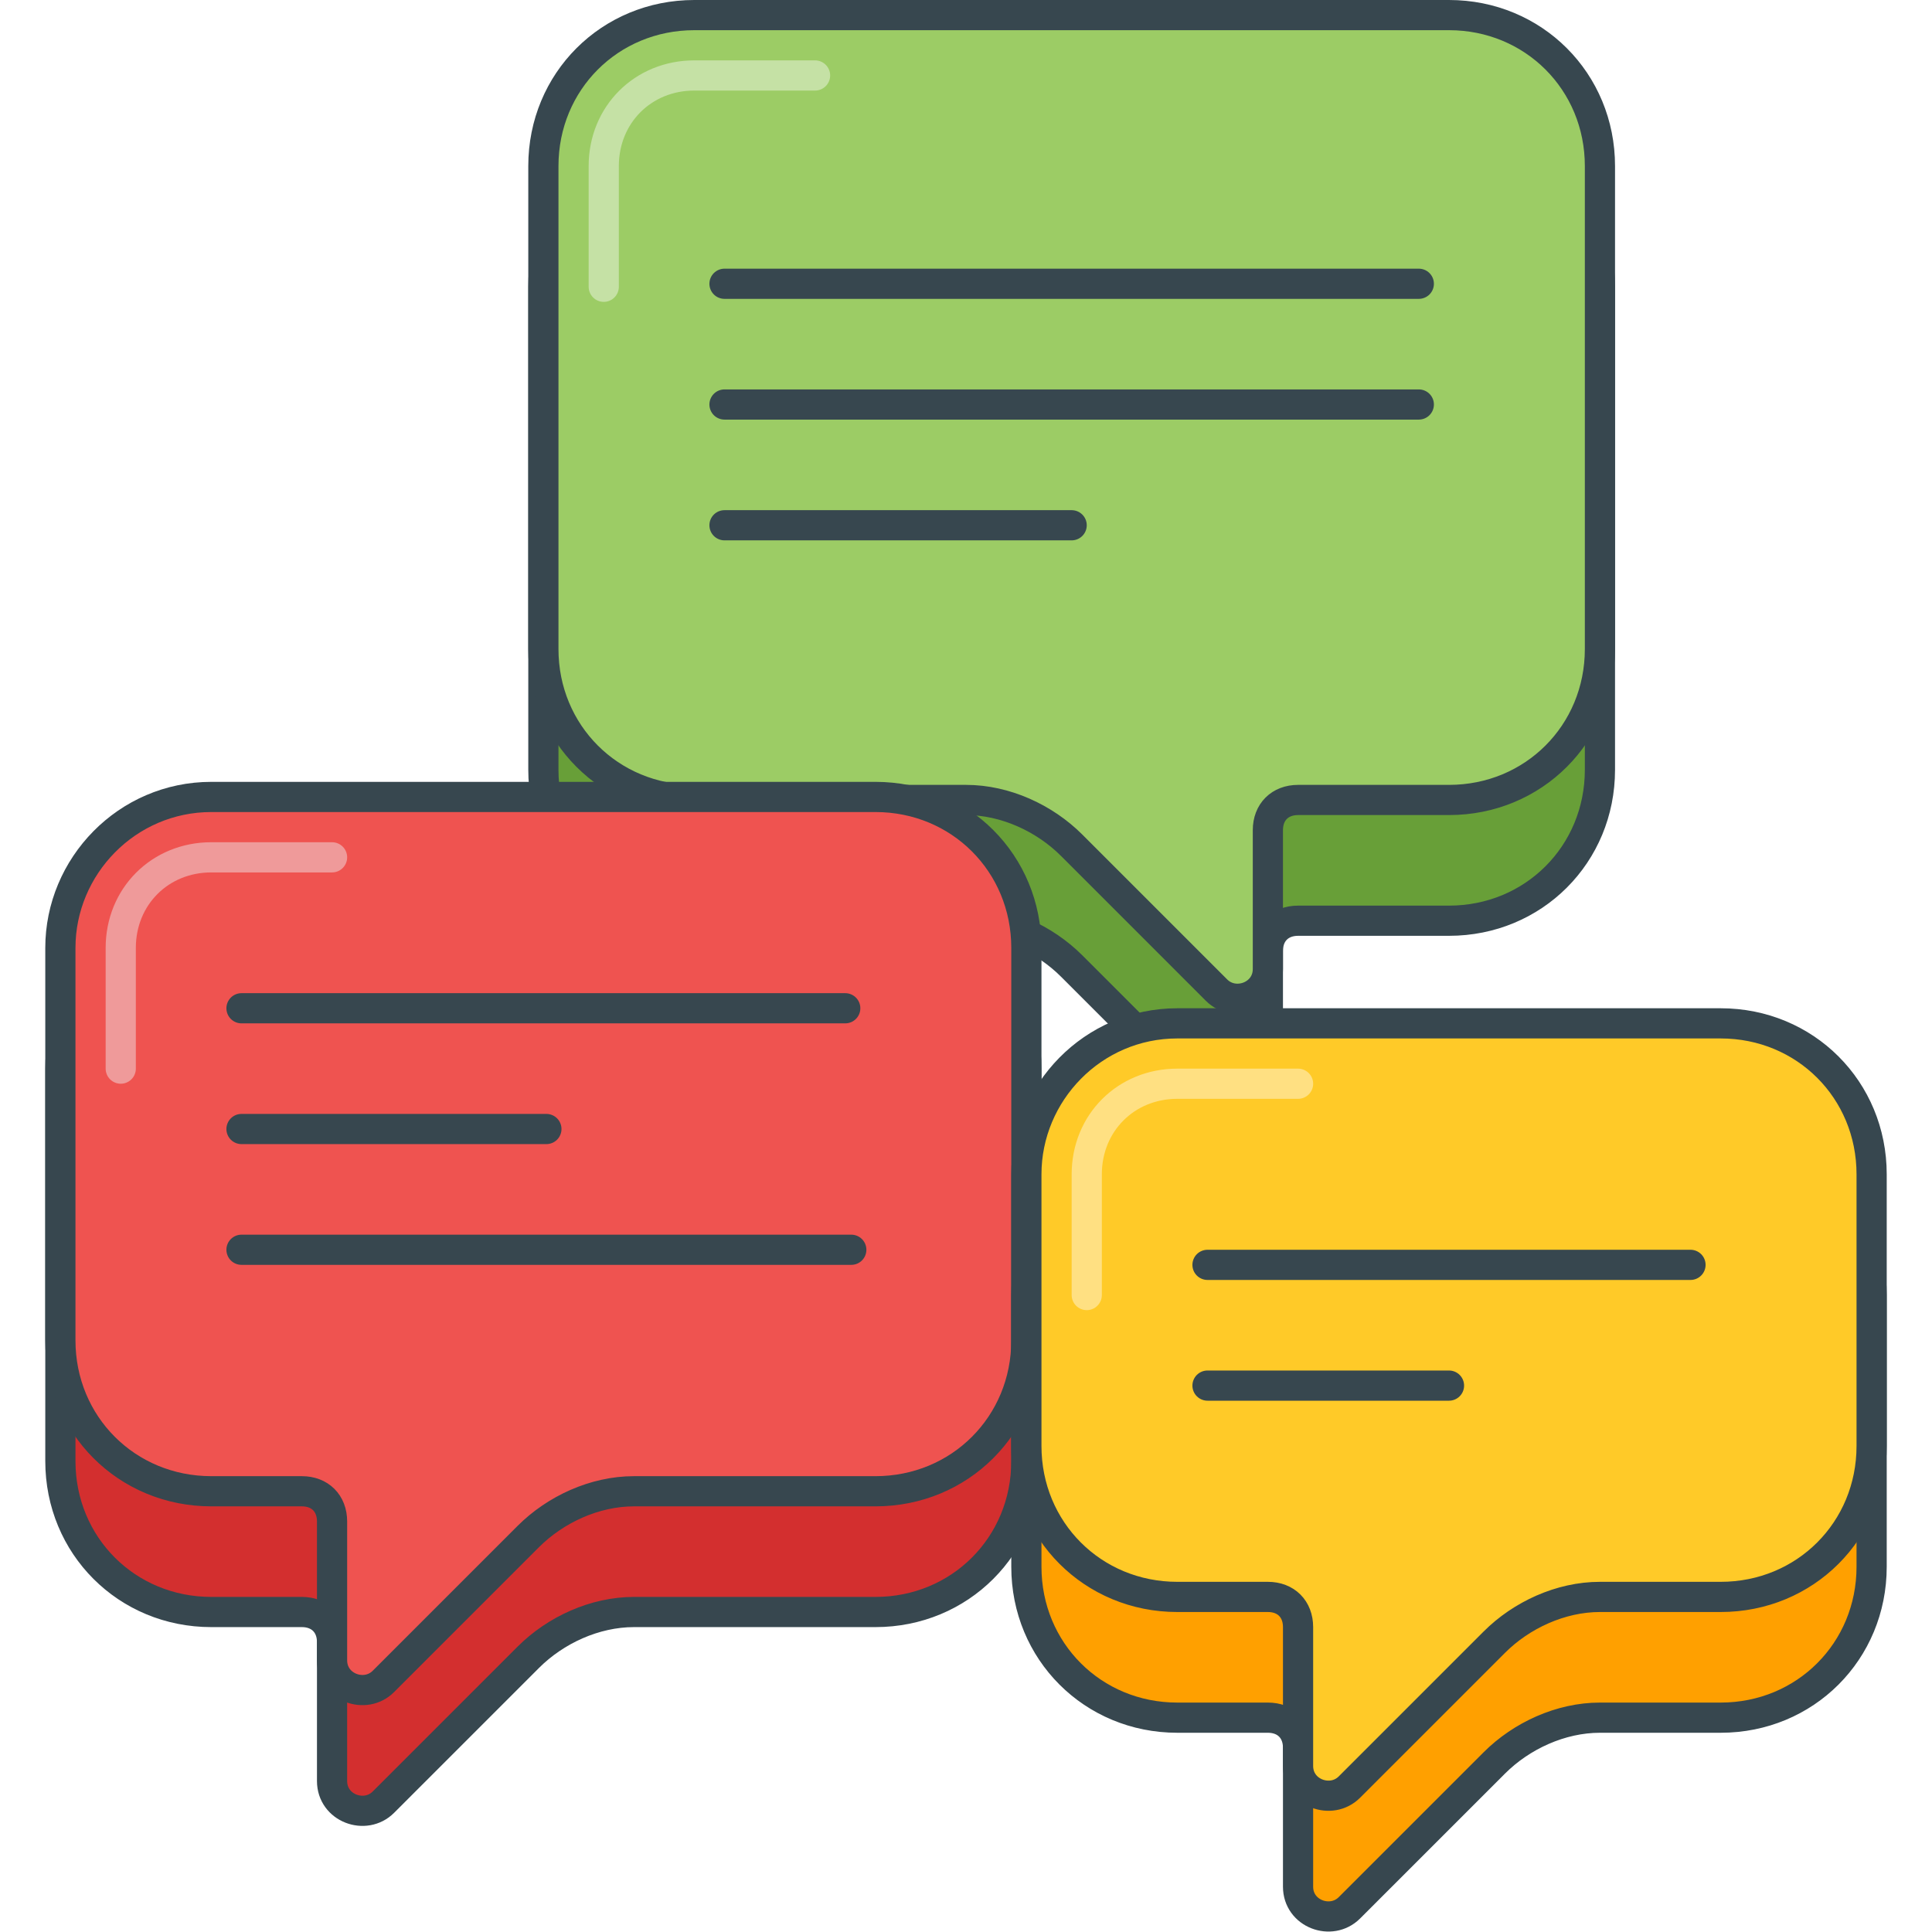<?xml version="1.0" encoding="utf-8"?>
<!-- Generator: Adobe Illustrator 21.0.0, SVG Export Plug-In . SVG Version: 6.00 Build 0)  -->
<svg version="1.1" id="Layer_1" xmlns="http://www.w3.org/2000/svg" xmlns:xlink="http://www.w3.org/1999/xlink" x="0px" y="0px"
	 viewBox="0 0 64 64" style="enable-background:new 0 0 64 64;" xml:space="preserve">
<style type="text/css">
	.st0{fill:#455A64;stroke:#37474F;stroke-linecap:round;stroke-linejoin:round;stroke-miterlimit:10;}
	.st1{fill:#78909C;stroke:#37474F;stroke-linecap:round;stroke-linejoin:round;stroke-miterlimit:10;}
	.st2{fill:#ECEFF1;stroke:#37474F;stroke-linecap:round;stroke-linejoin:round;stroke-miterlimit:10;}
	.st3{fill:none;stroke:#FFFFFF;stroke-linecap:round;stroke-linejoin:round;stroke-miterlimit:10;}
	.st4{fill:#FFCA28;stroke:#37474F;stroke-linecap:round;stroke-linejoin:round;stroke-miterlimit:10;}
	.st5{fill:none;stroke:#37474F;stroke-linecap:round;stroke-linejoin:round;stroke-miterlimit:10;}
	.st6{fill:#B0BEC5;}
	.st7{fill:#37474F;}
	.st8{fill:#455A64;}
	.st9{fill:#9CCC65;stroke:#37474F;stroke-linecap:round;stroke-linejoin:round;stroke-miterlimit:10;}
	.st10{fill:none;stroke:#C5E1A5;stroke-linecap:round;stroke-linejoin:round;stroke-miterlimit:10;}
	.st11{fill:#26C6DA;stroke:#37474F;stroke-linecap:round;stroke-linejoin:round;stroke-miterlimit:10;}
	.st12{fill:#EF5350;stroke:#37474F;stroke-linecap:round;stroke-linejoin:round;stroke-miterlimit:10;}
	.st13{fill:#B0BEC5;stroke:#37474F;stroke-linecap:round;stroke-linejoin:round;stroke-miterlimit:10;}
	.st14{fill:none;stroke:#EF9A9A;stroke-linecap:round;stroke-linejoin:round;stroke-miterlimit:10;}
	.st15{fill:none;stroke:#FFE082;stroke-linecap:round;stroke-linejoin:round;stroke-miterlimit:10;}
	.st16{fill:#D32F2F;stroke:#37474F;stroke-linecap:round;stroke-linejoin:round;stroke-miterlimit:10;}
	.st17{fill:#0097A7;stroke:#37474F;stroke-linecap:round;stroke-linejoin:round;stroke-miterlimit:10;}
	.st18{fill:#689F38;stroke:#37474F;stroke-linecap:round;stroke-linejoin:round;stroke-miterlimit:10;}
	.st19{fill:#FFA000;stroke:#37474F;stroke-linecap:round;stroke-linejoin:round;stroke-miterlimit:10;}
	.st20{fill:#FFA000;}
	.st21{fill:#FF6F00;}
	.st22{fill:#D32F2F;}
	.st23{fill:#0097A7;}
	.st24{fill:none;stroke:#80DEEA;stroke-linecap:round;stroke-linejoin:round;stroke-miterlimit:10;}
	.st25{fill:#689F38;}
	.st26{fill:none;stroke:#B0BEC5;stroke-linecap:round;stroke-linejoin:round;stroke-miterlimit:10;}
	.st27{fill:#78909C;stroke:#37474F;stroke-miterlimit:10;}
	.st28{fill:#78909C;}
	.st29{fill:#B71C1C;}
	.st30{fill:#F57F17;}
	.st31{fill:#006064;}
	.st32{fill:#26A69A;stroke:#37474F;stroke-linecap:round;stroke-linejoin:round;stroke-miterlimit:10;}
</style>
<g>
	<path class="st18" d="M53,9.5v16c0,2.8-2.2,5-5,5h-5c-0.6,0-1,0.4-1,1v4.6c0,0.9-1.1,1.3-1.7,0.7L35.5,32c-0.9-0.9-2.2-1.5-3.5-1.5
		H23c-2.8,0-5-2.2-5-5v-16c0-2.8,2.2-5,5-5h25C50.8,4.5,53,6.7,53,9.5z"/>
	<path class="st9" d="M53,5.5v16c0,2.8-2.2,5-5,5h-5c-0.6,0-1,0.4-1,1v4.6c0,0.9-1.1,1.3-1.7,0.7L35.5,28c-0.9-0.9-2.2-1.5-3.5-1.5
		H23c-2.8,0-5-2.2-5-5v-16c0-2.8,2.2-5,5-5h25C50.8,0.5,53,2.7,53,5.5z"/>
	<path class="st10" d="M20,9.5v-4c0-1.7,1.3-3,3-3h4"/>
	<path class="st16" d="M2,35.4v13c0,2.8,2.2,5,5,5h3c0.6,0,1,0.4,1,1V59c0,0.9,1.1,1.3,1.7,0.7l4.8-4.8c0.9-0.9,2.2-1.5,3.5-1.5H29
		c2.8,0,5-2.2,5-5v-13c0-2.8-2.2-5-5-5H7C4.2,30.4,2,32.7,2,35.4z"/>
	<path class="st12" d="M2,31.4v13c0,2.8,2.2,5,5,5h3c0.6,0,1,0.4,1,1V55c0,0.9,1.1,1.3,1.7,0.7l4.8-4.8c0.9-0.9,2.2-1.5,3.5-1.5H29
		c2.8,0,5-2.2,5-5v-13c0-2.8-2.2-5-5-5H7C4.2,26.4,2,28.7,2,31.4z"/>
	<path class="st14" d="M4,35.4v-4c0-1.7,1.3-3,3-3h4"/>
	<line class="st5" x1="8" y1="33.4" x2="28" y2="33.4"/>
	<line class="st5" x1="8" y1="37.4" x2="18.1" y2="37.4"/>
	<line class="st5" x1="8" y1="41.4" x2="28.2" y2="41.4"/>
	<line class="st5" x1="24" y1="9.4" x2="47" y2="9.4"/>
	<line class="st5" x1="24" y1="13.4" x2="47" y2="13.4"/>
	<line class="st5" x1="24" y1="17.4" x2="35.5" y2="17.4"/>
	<path class="st19" d="M34,42.9v9c0,2.8,2.2,5,5,5h3c0.6,0,1,0.4,1,1v4.6c0,0.9,1.1,1.3,1.7,0.7l4.8-4.8c0.9-0.9,2.2-1.5,3.5-1.5H57
		c2.8,0,5-2.2,5-5v-9c0-2.8-2.2-5-5-5H39C36.2,37.9,34,40.2,34,42.9z"/>
	<path class="st4" d="M34,38.9v9c0,2.8,2.2,5,5,5h3c0.6,0,1,0.4,1,1v4.6c0,0.9,1.1,1.3,1.7,0.7l4.8-4.8c0.9-0.9,2.2-1.5,3.5-1.5H57
		c2.8,0,5-2.2,5-5v-9c0-2.8-2.2-5-5-5H39C36.2,33.9,34,36.2,34,38.9z"/>
	<path class="st15" d="M36,42.9v-4c0-1.7,1.3-3,3-3h4"/>
	<line class="st5" x1="40" y1="41.9" x2="56" y2="41.9"/>
	<line class="st5" x1="40" y1="45.9" x2="48" y2="45.9"/>
</g>
</svg>
